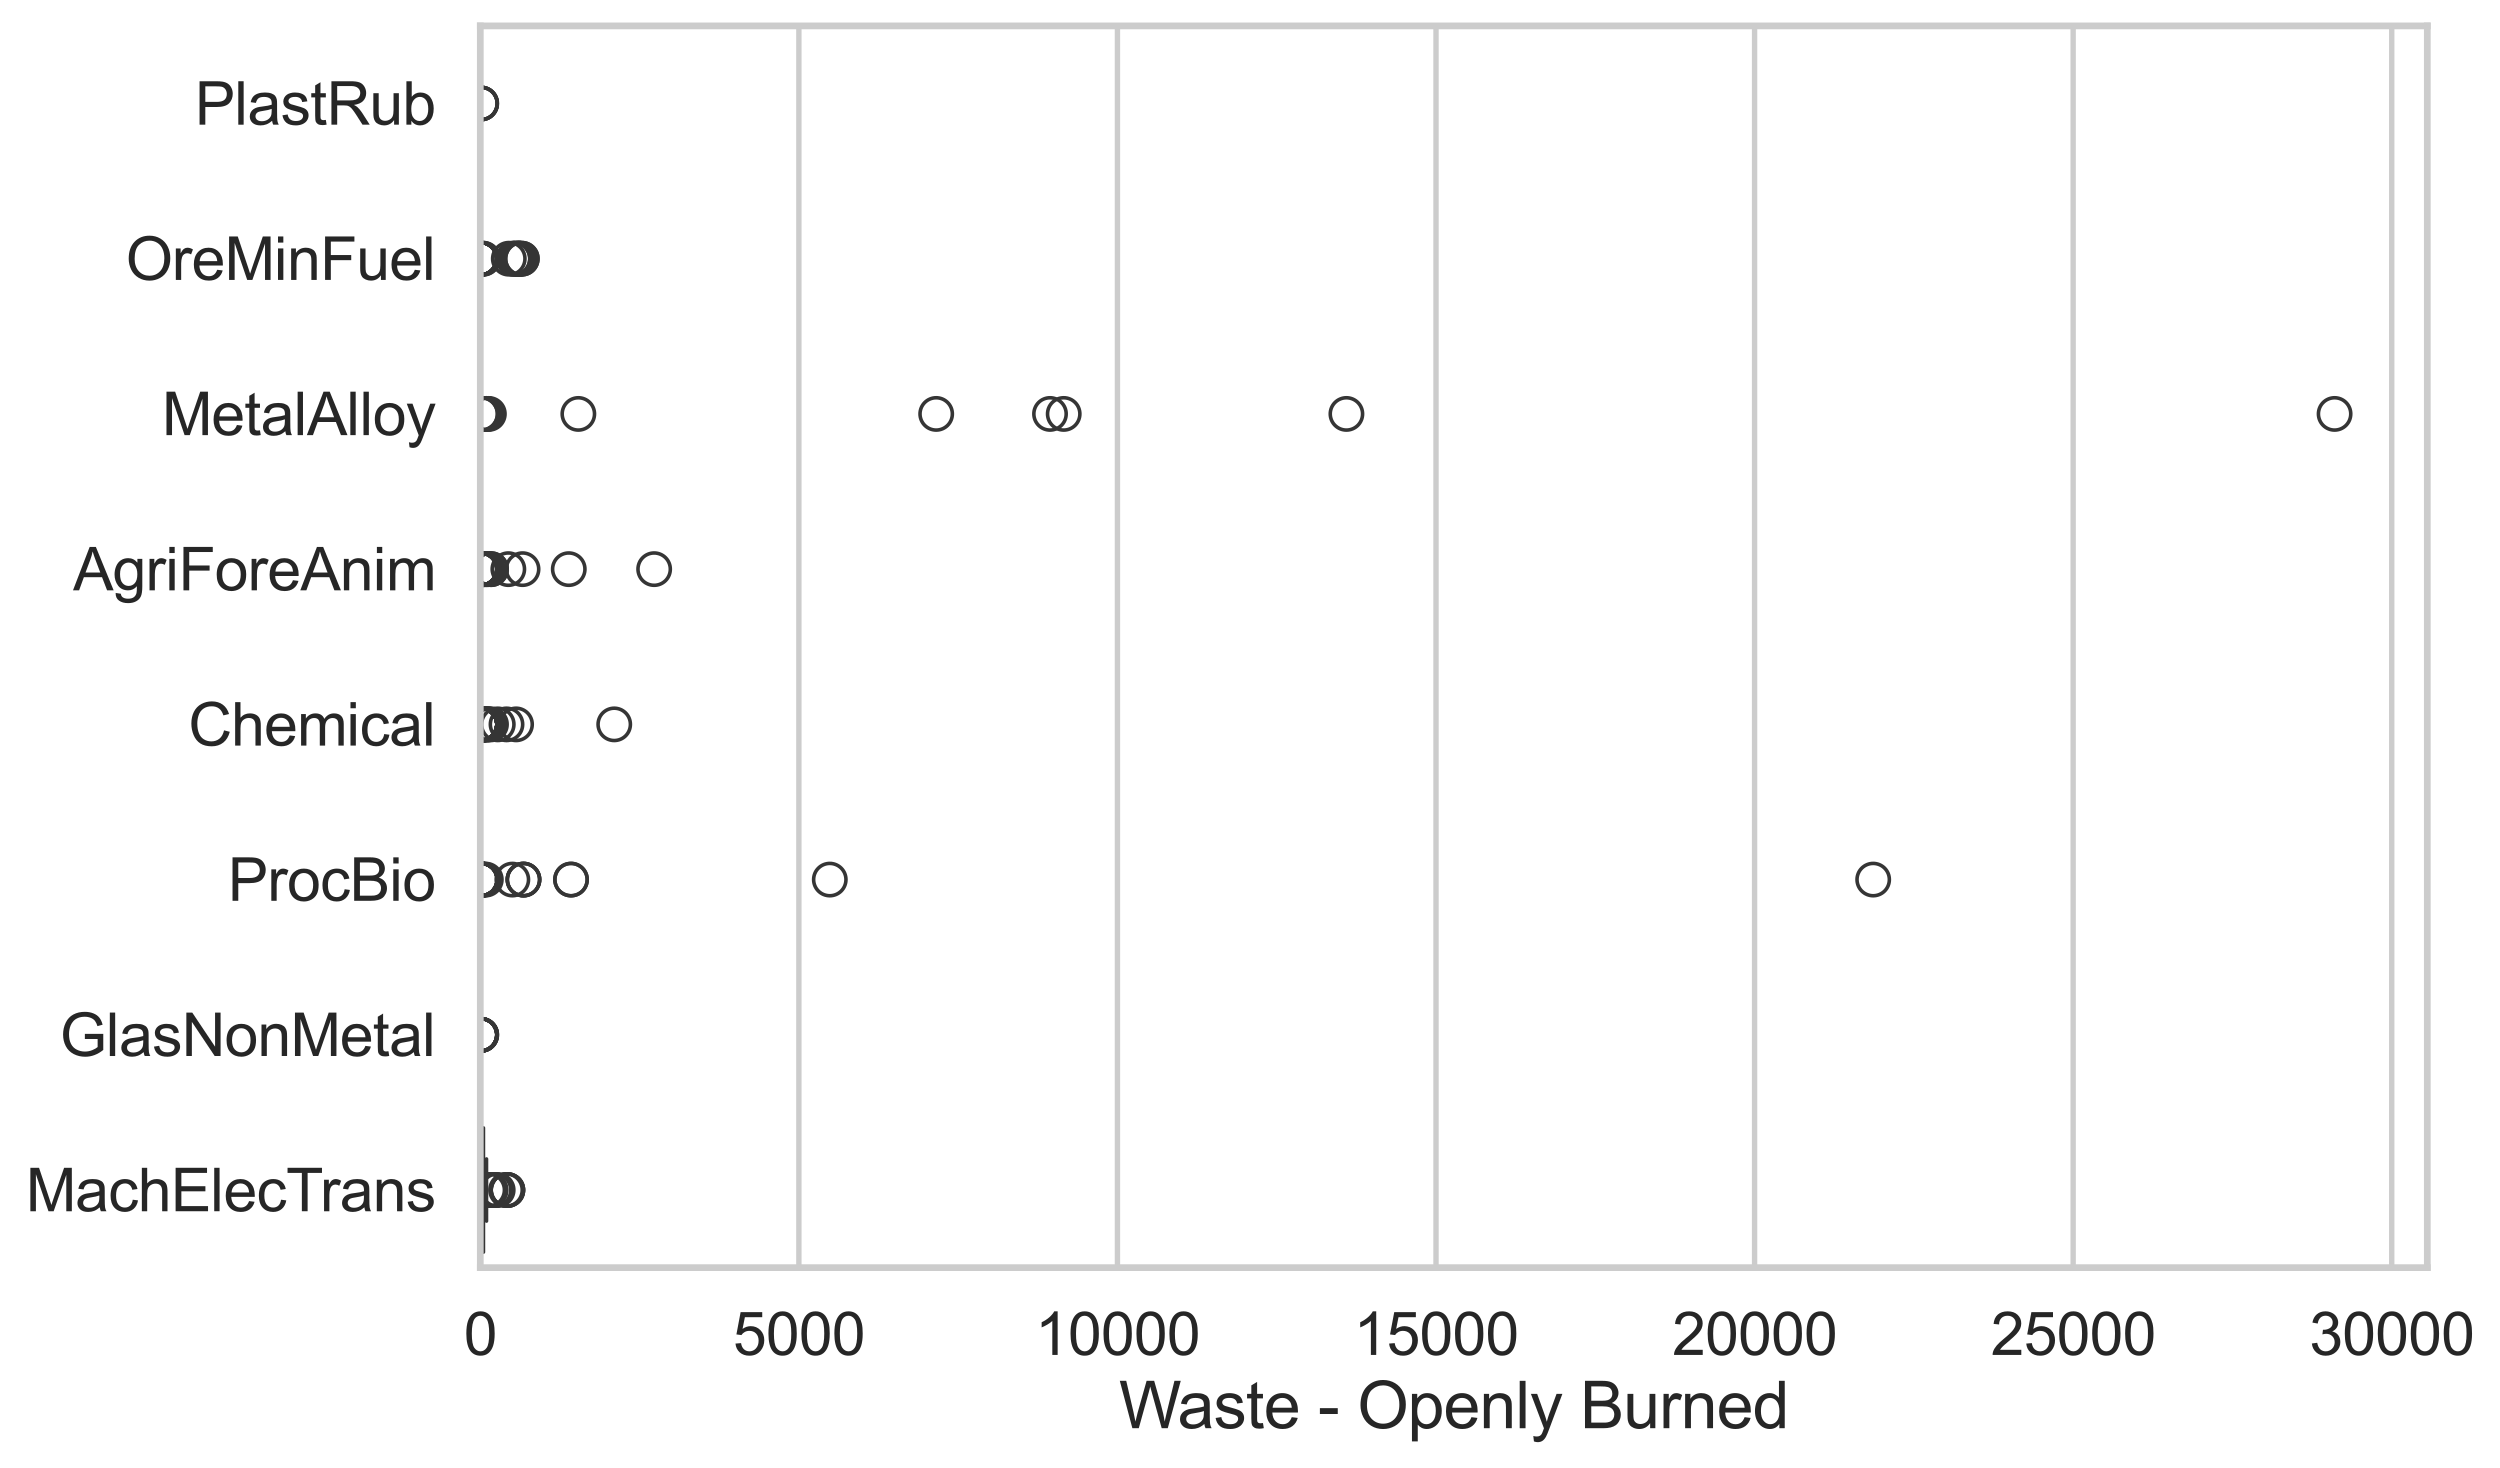 <?xml version="1.0" encoding="utf-8" standalone="no"?>
<!DOCTYPE svg PUBLIC "-//W3C//DTD SVG 1.1//EN"
  "http://www.w3.org/Graphics/SVG/1.1/DTD/svg11.dtd">
<svg xmlns:xlink="http://www.w3.org/1999/xlink" width="695.904pt" height="408.553pt" viewBox="0 0 695.904 408.553" xmlns="http://www.w3.org/2000/svg" version="1.1">
 <defs>
  <style type="text/css">*{stroke-linejoin: round; stroke-linecap: butt}</style>
 </defs>
 <g id="figure_1">
  <g id="patch_1">
   <path d="M 0 408.553 
L 695.904 408.553 
L 695.904 0 
L 0 0 
z
" style="fill: #ffffff"/>
  </g>
  <g id="axes_1">
   <g id="patch_2">
    <path d="M 133.697 352.86 
L 675.669 352.86 
L 675.669 7.2 
L 133.697 7.2 
z
" style="fill: #ffffff"/>
   </g>
   <g id="matplotlib.axis_1">
    <g id="xtick_1">
     <g id="line2d_1">
      <path d="M 133.697 352.86 
L 133.697 7.2 
" clip-path="url(#p05a143e5c8)" style="fill: none; stroke: #cccccc; stroke-width: 1.5; stroke-linecap: round"/>
     </g>
     <g id="text_1">
      <!-- 0 -->
      <g style="fill: #262626" transform="translate(129.109 377.17) scale(0.165 -0.165)">
       <defs>
        <path id="ArialMT-30" d="M 266 2259 
Q 266 3072 433 3567 
Q 600 4063 929 4331 
Q 1259 4600 1759 4600 
Q 2128 4600 2406 4451 
Q 2684 4303 2865 4023 
Q 3047 3744 3150 3342 
Q 3253 2941 3253 2259 
Q 3253 1453 3087 958 
Q 2922 463 2592 192 
Q 2263 -78 1759 -78 
Q 1097 -78 719 397 
Q 266 969 266 2259 
z
M 844 2259 
Q 844 1131 1108 757 
Q 1372 384 1759 384 
Q 2147 384 2411 759 
Q 2675 1134 2675 2259 
Q 2675 3391 2411 3762 
Q 2147 4134 1753 4134 
Q 1366 4134 1134 3806 
Q 844 3388 844 2259 
z
" transform="scale(0.016)"/>
       </defs>
       <use xlink:href="#ArialMT-30"/>
      </g>
     </g>
    </g>
    <g id="xtick_2">
     <g id="line2d_2">
      <path d="M 222.375 352.86 
L 222.375 7.2 
" clip-path="url(#p05a143e5c8)" style="fill: none; stroke: #cccccc; stroke-width: 1.5; stroke-linecap: round"/>
     </g>
     <g id="text_2">
      <!-- 5000 -->
      <g style="fill: #262626" transform="translate(204.024 377.17) scale(0.165 -0.165)">
       <defs>
        <path id="ArialMT-35" d="M 266 1200 
L 856 1250 
Q 922 819 1161 601 
Q 1400 384 1738 384 
Q 2144 384 2425 690 
Q 2706 997 2706 1503 
Q 2706 1984 2436 2262 
Q 2166 2541 1728 2541 
Q 1456 2541 1237 2417 
Q 1019 2294 894 2097 
L 366 2166 
L 809 4519 
L 3088 4519 
L 3088 3981 
L 1259 3981 
L 1013 2750 
Q 1425 3038 1878 3038 
Q 2478 3038 2890 2622 
Q 3303 2206 3303 1553 
Q 3303 931 2941 478 
Q 2500 -78 1738 -78 
Q 1113 -78 717 272 
Q 322 622 266 1200 
z
" transform="scale(0.016)"/>
       </defs>
       <use xlink:href="#ArialMT-35"/>
       <use xlink:href="#ArialMT-30" transform="translate(55.615 0)"/>
       <use xlink:href="#ArialMT-30" transform="translate(111.23 0)"/>
       <use xlink:href="#ArialMT-30" transform="translate(166.846 0)"/>
      </g>
     </g>
    </g>
    <g id="xtick_3">
     <g id="line2d_3">
      <path d="M 311.053 352.86 
L 311.053 7.2 
" clip-path="url(#p05a143e5c8)" style="fill: none; stroke: #cccccc; stroke-width: 1.5; stroke-linecap: round"/>
     </g>
     <g id="text_3">
      <!-- 10000 -->
      <g style="fill: #262626" transform="translate(288.114 377.17) scale(0.165 -0.165)">
       <defs>
        <path id="ArialMT-31" d="M 2384 0 
L 1822 0 
L 1822 3584 
Q 1619 3391 1289 3197 
Q 959 3003 697 2906 
L 697 3450 
Q 1169 3672 1522 3987 
Q 1875 4303 2022 4600 
L 2384 4600 
L 2384 0 
z
" transform="scale(0.016)"/>
       </defs>
       <use xlink:href="#ArialMT-31"/>
       <use xlink:href="#ArialMT-30" transform="translate(55.615 0)"/>
       <use xlink:href="#ArialMT-30" transform="translate(111.23 0)"/>
       <use xlink:href="#ArialMT-30" transform="translate(166.846 0)"/>
       <use xlink:href="#ArialMT-30" transform="translate(222.461 0)"/>
      </g>
     </g>
    </g>
    <g id="xtick_4">
     <g id="line2d_4">
      <path d="M 399.731 352.86 
L 399.731 7.2 
" clip-path="url(#p05a143e5c8)" style="fill: none; stroke: #cccccc; stroke-width: 1.5; stroke-linecap: round"/>
     </g>
     <g id="text_4">
      <!-- 15000 -->
      <g style="fill: #262626" transform="translate(376.792 377.17) scale(0.165 -0.165)">
       <use xlink:href="#ArialMT-31"/>
       <use xlink:href="#ArialMT-35" transform="translate(55.615 0)"/>
       <use xlink:href="#ArialMT-30" transform="translate(111.23 0)"/>
       <use xlink:href="#ArialMT-30" transform="translate(166.846 0)"/>
       <use xlink:href="#ArialMT-30" transform="translate(222.461 0)"/>
      </g>
     </g>
    </g>
    <g id="xtick_5">
     <g id="line2d_5">
      <path d="M 488.409 352.86 
L 488.409 7.2 
" clip-path="url(#p05a143e5c8)" style="fill: none; stroke: #cccccc; stroke-width: 1.5; stroke-linecap: round"/>
     </g>
     <g id="text_5">
      <!-- 20000 -->
      <g style="fill: #262626" transform="translate(465.47 377.17) scale(0.165 -0.165)">
       <defs>
        <path id="ArialMT-32" d="M 3222 541 
L 3222 0 
L 194 0 
Q 188 203 259 391 
Q 375 700 629 1000 
Q 884 1300 1366 1694 
Q 2113 2306 2375 2664 
Q 2638 3022 2638 3341 
Q 2638 3675 2398 3904 
Q 2159 4134 1775 4134 
Q 1369 4134 1125 3890 
Q 881 3647 878 3216 
L 300 3275 
Q 359 3922 746 4261 
Q 1134 4600 1788 4600 
Q 2447 4600 2831 4234 
Q 3216 3869 3216 3328 
Q 3216 3053 3103 2787 
Q 2991 2522 2730 2228 
Q 2469 1934 1863 1422 
Q 1356 997 1212 845 
Q 1069 694 975 541 
L 3222 541 
z
" transform="scale(0.016)"/>
       </defs>
       <use xlink:href="#ArialMT-32"/>
       <use xlink:href="#ArialMT-30" transform="translate(55.615 0)"/>
       <use xlink:href="#ArialMT-30" transform="translate(111.23 0)"/>
       <use xlink:href="#ArialMT-30" transform="translate(166.846 0)"/>
       <use xlink:href="#ArialMT-30" transform="translate(222.461 0)"/>
      </g>
     </g>
    </g>
    <g id="xtick_6">
     <g id="line2d_6">
      <path d="M 577.087 352.86 
L 577.087 7.2 
" clip-path="url(#p05a143e5c8)" style="fill: none; stroke: #cccccc; stroke-width: 1.5; stroke-linecap: round"/>
     </g>
     <g id="text_6">
      <!-- 25000 -->
      <g style="fill: #262626" transform="translate(554.148 377.17) scale(0.165 -0.165)">
       <use xlink:href="#ArialMT-32"/>
       <use xlink:href="#ArialMT-35" transform="translate(55.615 0)"/>
       <use xlink:href="#ArialMT-30" transform="translate(111.23 0)"/>
       <use xlink:href="#ArialMT-30" transform="translate(166.846 0)"/>
       <use xlink:href="#ArialMT-30" transform="translate(222.461 0)"/>
      </g>
     </g>
    </g>
    <g id="xtick_7">
     <g id="line2d_7">
      <path d="M 665.765 352.86 
L 665.765 7.2 
" clip-path="url(#p05a143e5c8)" style="fill: none; stroke: #cccccc; stroke-width: 1.5; stroke-linecap: round"/>
     </g>
     <g id="text_7">
      <!-- 30000 -->
      <g style="fill: #262626" transform="translate(642.826 377.17) scale(0.165 -0.165)">
       <defs>
        <path id="ArialMT-33" d="M 269 1209 
L 831 1284 
Q 928 806 1161 595 
Q 1394 384 1728 384 
Q 2125 384 2398 659 
Q 2672 934 2672 1341 
Q 2672 1728 2419 1979 
Q 2166 2231 1775 2231 
Q 1616 2231 1378 2169 
L 1441 2663 
Q 1497 2656 1531 2656 
Q 1891 2656 2178 2843 
Q 2466 3031 2466 3422 
Q 2466 3731 2256 3934 
Q 2047 4138 1716 4138 
Q 1388 4138 1169 3931 
Q 950 3725 888 3313 
L 325 3413 
Q 428 3978 793 4289 
Q 1159 4600 1703 4600 
Q 2078 4600 2393 4439 
Q 2709 4278 2876 4000 
Q 3044 3722 3044 3409 
Q 3044 3113 2884 2869 
Q 2725 2625 2413 2481 
Q 2819 2388 3044 2092 
Q 3269 1797 3269 1353 
Q 3269 753 2831 336 
Q 2394 -81 1725 -81 
Q 1122 -81 723 278 
Q 325 638 269 1209 
z
" transform="scale(0.016)"/>
       </defs>
       <use xlink:href="#ArialMT-33"/>
       <use xlink:href="#ArialMT-30" transform="translate(55.615 0)"/>
       <use xlink:href="#ArialMT-30" transform="translate(111.23 0)"/>
       <use xlink:href="#ArialMT-30" transform="translate(166.846 0)"/>
       <use xlink:href="#ArialMT-30" transform="translate(222.461 0)"/>
      </g>
     </g>
    </g>
    <g id="text_8">
     <!-- Waste - Openly Burned -->
     <g style="fill: #262626" transform="translate(311.484 397.564) scale(0.18 -0.18)">
      <defs>
       <path id="ArialMT-57" d="M 1294 0 
L 78 4581 
L 700 4581 
L 1397 1578 
Q 1509 1106 1591 641 
Q 1766 1375 1797 1488 
L 2669 4581 
L 3400 4581 
L 4056 2263 
Q 4303 1400 4413 641 
Q 4500 1075 4641 1638 
L 5359 4581 
L 5969 4581 
L 4713 0 
L 4128 0 
L 3163 3491 
Q 3041 3928 3019 4028 
Q 2947 3713 2884 3491 
L 1913 0 
L 1294 0 
z
" transform="scale(0.016)"/>
       <path id="ArialMT-61" d="M 2588 409 
Q 2275 144 1986 34 
Q 1697 -75 1366 -75 
Q 819 -75 525 192 
Q 231 459 231 875 
Q 231 1119 342 1320 
Q 453 1522 633 1644 
Q 813 1766 1038 1828 
Q 1203 1872 1538 1913 
Q 2219 1994 2541 2106 
Q 2544 2222 2544 2253 
Q 2544 2597 2384 2738 
Q 2169 2928 1744 2928 
Q 1347 2928 1158 2789 
Q 969 2650 878 2297 
L 328 2372 
Q 403 2725 575 2942 
Q 747 3159 1072 3276 
Q 1397 3394 1825 3394 
Q 2250 3394 2515 3294 
Q 2781 3194 2906 3042 
Q 3031 2891 3081 2659 
Q 3109 2516 3109 2141 
L 3109 1391 
Q 3109 606 3145 398 
Q 3181 191 3288 0 
L 2700 0 
Q 2613 175 2588 409 
z
M 2541 1666 
Q 2234 1541 1622 1453 
Q 1275 1403 1131 1340 
Q 988 1278 909 1158 
Q 831 1038 831 891 
Q 831 666 1001 516 
Q 1172 366 1500 366 
Q 1825 366 2078 508 
Q 2331 650 2450 897 
Q 2541 1088 2541 1459 
L 2541 1666 
z
" transform="scale(0.016)"/>
       <path id="ArialMT-73" d="M 197 991 
L 753 1078 
Q 800 744 1014 566 
Q 1228 388 1613 388 
Q 2000 388 2187 545 
Q 2375 703 2375 916 
Q 2375 1106 2209 1216 
Q 2094 1291 1634 1406 
Q 1016 1563 777 1677 
Q 538 1791 414 1992 
Q 291 2194 291 2438 
Q 291 2659 392 2848 
Q 494 3038 669 3163 
Q 800 3259 1026 3326 
Q 1253 3394 1513 3394 
Q 1903 3394 2198 3281 
Q 2494 3169 2634 2976 
Q 2775 2784 2828 2463 
L 2278 2388 
Q 2241 2644 2061 2787 
Q 1881 2931 1553 2931 
Q 1166 2931 1000 2803 
Q 834 2675 834 2503 
Q 834 2394 903 2306 
Q 972 2216 1119 2156 
Q 1203 2125 1616 2013 
Q 2213 1853 2448 1751 
Q 2684 1650 2818 1456 
Q 2953 1263 2953 975 
Q 2953 694 2789 445 
Q 2625 197 2315 61 
Q 2006 -75 1616 -75 
Q 969 -75 630 194 
Q 291 463 197 991 
z
" transform="scale(0.016)"/>
       <path id="ArialMT-74" d="M 1650 503 
L 1731 6 
Q 1494 -44 1306 -44 
Q 1000 -44 831 53 
Q 663 150 594 308 
Q 525 466 525 972 
L 525 2881 
L 113 2881 
L 113 3319 
L 525 3319 
L 525 4141 
L 1084 4478 
L 1084 3319 
L 1650 3319 
L 1650 2881 
L 1084 2881 
L 1084 941 
Q 1084 700 1114 631 
Q 1144 563 1211 522 
Q 1278 481 1403 481 
Q 1497 481 1650 503 
z
" transform="scale(0.016)"/>
       <path id="ArialMT-65" d="M 2694 1069 
L 3275 997 
Q 3138 488 2766 206 
Q 2394 -75 1816 -75 
Q 1088 -75 661 373 
Q 234 822 234 1631 
Q 234 2469 665 2931 
Q 1097 3394 1784 3394 
Q 2450 3394 2872 2941 
Q 3294 2488 3294 1666 
Q 3294 1616 3291 1516 
L 816 1516 
Q 847 969 1125 678 
Q 1403 388 1819 388 
Q 2128 388 2347 550 
Q 2566 713 2694 1069 
z
M 847 1978 
L 2700 1978 
Q 2663 2397 2488 2606 
Q 2219 2931 1791 2931 
Q 1403 2931 1139 2672 
Q 875 2413 847 1978 
z
" transform="scale(0.016)"/>
       <path id="ArialMT-20" transform="scale(0.016)"/>
       <path id="ArialMT-2d" d="M 203 1375 
L 203 1941 
L 1931 1941 
L 1931 1375 
L 203 1375 
z
" transform="scale(0.016)"/>
       <path id="ArialMT-4f" d="M 309 2231 
Q 309 3372 921 4017 
Q 1534 4663 2503 4663 
Q 3138 4663 3647 4359 
Q 4156 4056 4423 3514 
Q 4691 2972 4691 2284 
Q 4691 1588 4409 1038 
Q 4128 488 3612 205 
Q 3097 -78 2500 -78 
Q 1853 -78 1343 234 
Q 834 547 571 1087 
Q 309 1628 309 2231 
z
M 934 2222 
Q 934 1394 1379 917 
Q 1825 441 2497 441 
Q 3181 441 3623 922 
Q 4066 1403 4066 2288 
Q 4066 2847 3877 3264 
Q 3688 3681 3323 3911 
Q 2959 4141 2506 4141 
Q 1863 4141 1398 3698 
Q 934 3256 934 2222 
z
" transform="scale(0.016)"/>
       <path id="ArialMT-70" d="M 422 -1272 
L 422 3319 
L 934 3319 
L 934 2888 
Q 1116 3141 1344 3267 
Q 1572 3394 1897 3394 
Q 2322 3394 2647 3175 
Q 2972 2956 3137 2557 
Q 3303 2159 3303 1684 
Q 3303 1175 3120 767 
Q 2938 359 2589 142 
Q 2241 -75 1856 -75 
Q 1575 -75 1351 44 
Q 1128 163 984 344 
L 984 -1272 
L 422 -1272 
z
M 931 1641 
Q 931 1000 1190 694 
Q 1450 388 1819 388 
Q 2194 388 2461 705 
Q 2728 1022 2728 1688 
Q 2728 2322 2467 2637 
Q 2206 2953 1844 2953 
Q 1484 2953 1207 2617 
Q 931 2281 931 1641 
z
" transform="scale(0.016)"/>
       <path id="ArialMT-6e" d="M 422 0 
L 422 3319 
L 928 3319 
L 928 2847 
Q 1294 3394 1984 3394 
Q 2284 3394 2536 3286 
Q 2788 3178 2913 3003 
Q 3038 2828 3088 2588 
Q 3119 2431 3119 2041 
L 3119 0 
L 2556 0 
L 2556 2019 
Q 2556 2363 2490 2533 
Q 2425 2703 2258 2804 
Q 2091 2906 1866 2906 
Q 1506 2906 1245 2678 
Q 984 2450 984 1813 
L 984 0 
L 422 0 
z
" transform="scale(0.016)"/>
       <path id="ArialMT-6c" d="M 409 0 
L 409 4581 
L 972 4581 
L 972 0 
L 409 0 
z
" transform="scale(0.016)"/>
       <path id="ArialMT-79" d="M 397 -1278 
L 334 -750 
Q 519 -800 656 -800 
Q 844 -800 956 -737 
Q 1069 -675 1141 -563 
Q 1194 -478 1313 -144 
Q 1328 -97 1363 -6 
L 103 3319 
L 709 3319 
L 1400 1397 
Q 1534 1031 1641 628 
Q 1738 1016 1872 1384 
L 2581 3319 
L 3144 3319 
L 1881 -56 
Q 1678 -603 1566 -809 
Q 1416 -1088 1222 -1217 
Q 1028 -1347 759 -1347 
Q 597 -1347 397 -1278 
z
" transform="scale(0.016)"/>
       <path id="ArialMT-42" d="M 469 0 
L 469 4581 
L 2188 4581 
Q 2713 4581 3030 4442 
Q 3347 4303 3526 4014 
Q 3706 3725 3706 3409 
Q 3706 3116 3547 2856 
Q 3388 2597 3066 2438 
Q 3481 2316 3704 2022 
Q 3928 1728 3928 1328 
Q 3928 1006 3792 729 
Q 3656 453 3456 303 
Q 3256 153 2954 76 
Q 2653 0 2216 0 
L 469 0 
z
M 1075 2656 
L 2066 2656 
Q 2469 2656 2644 2709 
Q 2875 2778 2992 2937 
Q 3109 3097 3109 3338 
Q 3109 3566 3000 3739 
Q 2891 3913 2687 3977 
Q 2484 4041 1991 4041 
L 1075 4041 
L 1075 2656 
z
M 1075 541 
L 2216 541 
Q 2509 541 2628 563 
Q 2838 600 2978 687 
Q 3119 775 3209 942 
Q 3300 1109 3300 1328 
Q 3300 1584 3169 1773 
Q 3038 1963 2805 2039 
Q 2572 2116 2134 2116 
L 1075 2116 
L 1075 541 
z
" transform="scale(0.016)"/>
       <path id="ArialMT-75" d="M 2597 0 
L 2597 488 
Q 2209 -75 1544 -75 
Q 1250 -75 995 37 
Q 741 150 617 320 
Q 494 491 444 738 
Q 409 903 409 1263 
L 409 3319 
L 972 3319 
L 972 1478 
Q 972 1038 1006 884 
Q 1059 663 1231 536 
Q 1403 409 1656 409 
Q 1909 409 2131 539 
Q 2353 669 2445 892 
Q 2538 1116 2538 1541 
L 2538 3319 
L 3100 3319 
L 3100 0 
L 2597 0 
z
" transform="scale(0.016)"/>
       <path id="ArialMT-72" d="M 416 0 
L 416 3319 
L 922 3319 
L 922 2816 
Q 1116 3169 1280 3281 
Q 1444 3394 1641 3394 
Q 1925 3394 2219 3213 
L 2025 2691 
Q 1819 2813 1613 2813 
Q 1428 2813 1281 2702 
Q 1134 2591 1072 2394 
Q 978 2094 978 1738 
L 978 0 
L 416 0 
z
" transform="scale(0.016)"/>
       <path id="ArialMT-64" d="M 2575 0 
L 2575 419 
Q 2259 -75 1647 -75 
Q 1250 -75 917 144 
Q 584 363 401 755 
Q 219 1147 219 1656 
Q 219 2153 384 2558 
Q 550 2963 881 3178 
Q 1213 3394 1622 3394 
Q 1922 3394 2156 3267 
Q 2391 3141 2538 2938 
L 2538 4581 
L 3097 4581 
L 3097 0 
L 2575 0 
z
M 797 1656 
Q 797 1019 1065 703 
Q 1334 388 1700 388 
Q 2069 388 2326 689 
Q 2584 991 2584 1609 
Q 2584 2291 2321 2609 
Q 2059 2928 1675 2928 
Q 1300 2928 1048 2622 
Q 797 2316 797 1656 
z
" transform="scale(0.016)"/>
      </defs>
      <use xlink:href="#ArialMT-57"/>
      <use xlink:href="#ArialMT-61" transform="translate(90.635 0)"/>
      <use xlink:href="#ArialMT-73" transform="translate(146.25 0)"/>
      <use xlink:href="#ArialMT-74" transform="translate(196.25 0)"/>
      <use xlink:href="#ArialMT-65" transform="translate(224.033 0)"/>
      <use xlink:href="#ArialMT-20" transform="translate(279.648 0)"/>
      <use xlink:href="#ArialMT-2d" transform="translate(307.432 0)"/>
      <use xlink:href="#ArialMT-20" transform="translate(340.732 0)"/>
      <use xlink:href="#ArialMT-4f" transform="translate(368.516 0)"/>
      <use xlink:href="#ArialMT-70" transform="translate(446.299 0)"/>
      <use xlink:href="#ArialMT-65" transform="translate(501.914 0)"/>
      <use xlink:href="#ArialMT-6e" transform="translate(557.529 0)"/>
      <use xlink:href="#ArialMT-6c" transform="translate(613.145 0)"/>
      <use xlink:href="#ArialMT-79" transform="translate(635.361 0)"/>
      <use xlink:href="#ArialMT-20" transform="translate(685.361 0)"/>
      <use xlink:href="#ArialMT-42" transform="translate(713.145 0)"/>
      <use xlink:href="#ArialMT-75" transform="translate(779.844 0)"/>
      <use xlink:href="#ArialMT-72" transform="translate(835.459 0)"/>
      <use xlink:href="#ArialMT-6e" transform="translate(868.76 0)"/>
      <use xlink:href="#ArialMT-65" transform="translate(924.375 0)"/>
      <use xlink:href="#ArialMT-64" transform="translate(979.99 0)"/>
     </g>
    </g>
   </g>
   <g id="matplotlib.axis_2">
    <g id="ytick_1">
     <g id="text_9">
      <!-- PlastRub -->
      <g style="fill: #262626" transform="translate(54.248 34.709) scale(0.165 -0.165)">
       <defs>
        <path id="ArialMT-50" d="M 494 0 
L 494 4581 
L 2222 4581 
Q 2678 4581 2919 4538 
Q 3256 4481 3484 4323 
Q 3713 4166 3852 3881 
Q 3991 3597 3991 3256 
Q 3991 2672 3619 2267 
Q 3247 1863 2275 1863 
L 1100 1863 
L 1100 0 
L 494 0 
z
M 1100 2403 
L 2284 2403 
Q 2872 2403 3119 2622 
Q 3366 2841 3366 3238 
Q 3366 3525 3220 3729 
Q 3075 3934 2838 4000 
Q 2684 4041 2272 4041 
L 1100 4041 
L 1100 2403 
z
" transform="scale(0.016)"/>
        <path id="ArialMT-52" d="M 503 0 
L 503 4581 
L 2534 4581 
Q 3147 4581 3465 4457 
Q 3784 4334 3975 4021 
Q 4166 3709 4166 3331 
Q 4166 2844 3850 2509 
Q 3534 2175 2875 2084 
Q 3116 1969 3241 1856 
Q 3506 1613 3744 1247 
L 4541 0 
L 3778 0 
L 3172 953 
Q 2906 1366 2734 1584 
Q 2563 1803 2427 1890 
Q 2291 1978 2150 2013 
Q 2047 2034 1813 2034 
L 1109 2034 
L 1109 0 
L 503 0 
z
M 1109 2559 
L 2413 2559 
Q 2828 2559 3062 2645 
Q 3297 2731 3419 2920 
Q 3541 3109 3541 3331 
Q 3541 3656 3305 3865 
Q 3069 4075 2559 4075 
L 1109 4075 
L 1109 2559 
z
" transform="scale(0.016)"/>
        <path id="ArialMT-62" d="M 941 0 
L 419 0 
L 419 4581 
L 981 4581 
L 981 2947 
Q 1338 3394 1891 3394 
Q 2197 3394 2470 3270 
Q 2744 3147 2920 2923 
Q 3097 2700 3197 2384 
Q 3297 2069 3297 1709 
Q 3297 856 2875 390 
Q 2453 -75 1863 -75 
Q 1275 -75 941 416 
L 941 0 
z
M 934 1684 
Q 934 1088 1097 822 
Q 1363 388 1816 388 
Q 2184 388 2453 708 
Q 2722 1028 2722 1663 
Q 2722 2313 2464 2622 
Q 2206 2931 1841 2931 
Q 1472 2931 1203 2611 
Q 934 2291 934 1684 
z
" transform="scale(0.016)"/>
       </defs>
       <use xlink:href="#ArialMT-50"/>
       <use xlink:href="#ArialMT-6c" transform="translate(66.699 0)"/>
       <use xlink:href="#ArialMT-61" transform="translate(88.916 0)"/>
       <use xlink:href="#ArialMT-73" transform="translate(144.531 0)"/>
       <use xlink:href="#ArialMT-74" transform="translate(194.531 0)"/>
       <use xlink:href="#ArialMT-52" transform="translate(222.314 0)"/>
       <use xlink:href="#ArialMT-75" transform="translate(294.531 0)"/>
       <use xlink:href="#ArialMT-62" transform="translate(350.146 0)"/>
      </g>
     </g>
    </g>
    <g id="ytick_2">
     <g id="text_10">
      <!-- OreMinFuel -->
      <g style="fill: #262626" transform="translate(35.013 77.916) scale(0.165 -0.165)">
       <defs>
        <path id="ArialMT-4d" d="M 475 0 
L 475 4581 
L 1388 4581 
L 2472 1338 
Q 2622 884 2691 659 
Q 2769 909 2934 1394 
L 4031 4581 
L 4847 4581 
L 4847 0 
L 4263 0 
L 4263 3834 
L 2931 0 
L 2384 0 
L 1059 3900 
L 1059 0 
L 475 0 
z
" transform="scale(0.016)"/>
        <path id="ArialMT-69" d="M 425 3934 
L 425 4581 
L 988 4581 
L 988 3934 
L 425 3934 
z
M 425 0 
L 425 3319 
L 988 3319 
L 988 0 
L 425 0 
z
" transform="scale(0.016)"/>
        <path id="ArialMT-46" d="M 525 0 
L 525 4581 
L 3616 4581 
L 3616 4041 
L 1131 4041 
L 1131 2622 
L 3281 2622 
L 3281 2081 
L 1131 2081 
L 1131 0 
L 525 0 
z
" transform="scale(0.016)"/>
       </defs>
       <use xlink:href="#ArialMT-4f"/>
       <use xlink:href="#ArialMT-72" transform="translate(77.783 0)"/>
       <use xlink:href="#ArialMT-65" transform="translate(111.084 0)"/>
       <use xlink:href="#ArialMT-4d" transform="translate(166.699 0)"/>
       <use xlink:href="#ArialMT-69" transform="translate(250 0)"/>
       <use xlink:href="#ArialMT-6e" transform="translate(272.217 0)"/>
       <use xlink:href="#ArialMT-46" transform="translate(327.832 0)"/>
       <use xlink:href="#ArialMT-75" transform="translate(388.916 0)"/>
       <use xlink:href="#ArialMT-65" transform="translate(444.531 0)"/>
       <use xlink:href="#ArialMT-6c" transform="translate(500.146 0)"/>
      </g>
     </g>
    </g>
    <g id="ytick_3">
     <g id="text_11">
      <!-- MetalAlloy -->
      <g style="fill: #262626" transform="translate(45.088 121.124) scale(0.165 -0.165)">
       <defs>
        <path id="ArialMT-41" d="M -9 0 
L 1750 4581 
L 2403 4581 
L 4278 0 
L 3588 0 
L 3053 1388 
L 1138 1388 
L 634 0 
L -9 0 
z
M 1313 1881 
L 2866 1881 
L 2388 3150 
Q 2169 3728 2063 4100 
Q 1975 3659 1816 3225 
L 1313 1881 
z
" transform="scale(0.016)"/>
        <path id="ArialMT-6f" d="M 213 1659 
Q 213 2581 725 3025 
Q 1153 3394 1769 3394 
Q 2453 3394 2887 2945 
Q 3322 2497 3322 1706 
Q 3322 1066 3130 698 
Q 2938 331 2570 128 
Q 2203 -75 1769 -75 
Q 1072 -75 642 372 
Q 213 819 213 1659 
z
M 791 1659 
Q 791 1022 1069 705 
Q 1347 388 1769 388 
Q 2188 388 2466 706 
Q 2744 1025 2744 1678 
Q 2744 2294 2464 2611 
Q 2184 2928 1769 2928 
Q 1347 2928 1069 2612 
Q 791 2297 791 1659 
z
" transform="scale(0.016)"/>
       </defs>
       <use xlink:href="#ArialMT-4d"/>
       <use xlink:href="#ArialMT-65" transform="translate(83.301 0)"/>
       <use xlink:href="#ArialMT-74" transform="translate(138.916 0)"/>
       <use xlink:href="#ArialMT-61" transform="translate(166.699 0)"/>
       <use xlink:href="#ArialMT-6c" transform="translate(222.314 0)"/>
       <use xlink:href="#ArialMT-41" transform="translate(244.531 0)"/>
       <use xlink:href="#ArialMT-6c" transform="translate(311.23 0)"/>
       <use xlink:href="#ArialMT-6c" transform="translate(333.447 0)"/>
       <use xlink:href="#ArialMT-6f" transform="translate(355.664 0)"/>
       <use xlink:href="#ArialMT-79" transform="translate(411.279 0)"/>
      </g>
     </g>
    </g>
    <g id="ytick_4">
     <g id="text_12">
      <!-- AgriForeAnim -->
      <g style="fill: #262626" transform="translate(20.341 164.331) scale(0.165 -0.165)">
       <defs>
        <path id="ArialMT-67" d="M 319 -275 
L 866 -356 
Q 900 -609 1056 -725 
Q 1266 -881 1628 -881 
Q 2019 -881 2231 -725 
Q 2444 -569 2519 -288 
Q 2563 -116 2559 434 
Q 2191 0 1641 0 
Q 956 0 581 494 
Q 206 988 206 1678 
Q 206 2153 378 2554 
Q 550 2956 876 3175 
Q 1203 3394 1644 3394 
Q 2231 3394 2613 2919 
L 2613 3319 
L 3131 3319 
L 3131 450 
Q 3131 -325 2973 -648 
Q 2816 -972 2473 -1159 
Q 2131 -1347 1631 -1347 
Q 1038 -1347 672 -1080 
Q 306 -813 319 -275 
z
M 784 1719 
Q 784 1066 1043 766 
Q 1303 466 1694 466 
Q 2081 466 2343 764 
Q 2606 1063 2606 1700 
Q 2606 2309 2336 2618 
Q 2066 2928 1684 2928 
Q 1309 2928 1046 2623 
Q 784 2319 784 1719 
z
" transform="scale(0.016)"/>
        <path id="ArialMT-6d" d="M 422 0 
L 422 3319 
L 925 3319 
L 925 2853 
Q 1081 3097 1340 3245 
Q 1600 3394 1931 3394 
Q 2300 3394 2536 3241 
Q 2772 3088 2869 2813 
Q 3263 3394 3894 3394 
Q 4388 3394 4653 3120 
Q 4919 2847 4919 2278 
L 4919 0 
L 4359 0 
L 4359 2091 
Q 4359 2428 4304 2576 
Q 4250 2725 4106 2815 
Q 3963 2906 3769 2906 
Q 3419 2906 3187 2673 
Q 2956 2441 2956 1928 
L 2956 0 
L 2394 0 
L 2394 2156 
Q 2394 2531 2256 2718 
Q 2119 2906 1806 2906 
Q 1569 2906 1367 2781 
Q 1166 2656 1075 2415 
Q 984 2175 984 1722 
L 984 0 
L 422 0 
z
" transform="scale(0.016)"/>
       </defs>
       <use xlink:href="#ArialMT-41"/>
       <use xlink:href="#ArialMT-67" transform="translate(66.699 0)"/>
       <use xlink:href="#ArialMT-72" transform="translate(122.314 0)"/>
       <use xlink:href="#ArialMT-69" transform="translate(155.615 0)"/>
       <use xlink:href="#ArialMT-46" transform="translate(177.832 0)"/>
       <use xlink:href="#ArialMT-6f" transform="translate(238.916 0)"/>
       <use xlink:href="#ArialMT-72" transform="translate(294.531 0)"/>
       <use xlink:href="#ArialMT-65" transform="translate(327.832 0)"/>
       <use xlink:href="#ArialMT-41" transform="translate(383.447 0)"/>
       <use xlink:href="#ArialMT-6e" transform="translate(450.146 0)"/>
       <use xlink:href="#ArialMT-69" transform="translate(505.762 0)"/>
       <use xlink:href="#ArialMT-6d" transform="translate(527.979 0)"/>
      </g>
     </g>
    </g>
    <g id="ytick_5">
     <g id="text_13">
      <!-- Chemical -->
      <g style="fill: #262626" transform="translate(52.428 207.539) scale(0.165 -0.165)">
       <defs>
        <path id="ArialMT-43" d="M 3763 1606 
L 4369 1453 
Q 4178 706 3683 314 
Q 3188 -78 2472 -78 
Q 1731 -78 1267 223 
Q 803 525 561 1097 
Q 319 1669 319 2325 
Q 319 3041 592 3573 
Q 866 4106 1370 4382 
Q 1875 4659 2481 4659 
Q 3169 4659 3637 4309 
Q 4106 3959 4291 3325 
L 3694 3184 
Q 3534 3684 3231 3912 
Q 2928 4141 2469 4141 
Q 1941 4141 1586 3887 
Q 1231 3634 1087 3207 
Q 944 2781 944 2328 
Q 944 1744 1114 1308 
Q 1284 872 1643 656 
Q 2003 441 2422 441 
Q 2931 441 3284 734 
Q 3638 1028 3763 1606 
z
" transform="scale(0.016)"/>
        <path id="ArialMT-68" d="M 422 0 
L 422 4581 
L 984 4581 
L 984 2938 
Q 1378 3394 1978 3394 
Q 2347 3394 2619 3248 
Q 2891 3103 3008 2847 
Q 3125 2591 3125 2103 
L 3125 0 
L 2563 0 
L 2563 2103 
Q 2563 2525 2380 2717 
Q 2197 2909 1863 2909 
Q 1613 2909 1392 2779 
Q 1172 2650 1078 2428 
Q 984 2206 984 1816 
L 984 0 
L 422 0 
z
" transform="scale(0.016)"/>
        <path id="ArialMT-63" d="M 2588 1216 
L 3141 1144 
Q 3050 572 2676 248 
Q 2303 -75 1759 -75 
Q 1078 -75 664 370 
Q 250 816 250 1647 
Q 250 2184 428 2587 
Q 606 2991 970 3192 
Q 1334 3394 1763 3394 
Q 2303 3394 2647 3120 
Q 2991 2847 3088 2344 
L 2541 2259 
Q 2463 2594 2264 2762 
Q 2066 2931 1784 2931 
Q 1359 2931 1093 2626 
Q 828 2322 828 1663 
Q 828 994 1084 691 
Q 1341 388 1753 388 
Q 2084 388 2306 591 
Q 2528 794 2588 1216 
z
" transform="scale(0.016)"/>
       </defs>
       <use xlink:href="#ArialMT-43"/>
       <use xlink:href="#ArialMT-68" transform="translate(72.217 0)"/>
       <use xlink:href="#ArialMT-65" transform="translate(127.832 0)"/>
       <use xlink:href="#ArialMT-6d" transform="translate(183.447 0)"/>
       <use xlink:href="#ArialMT-69" transform="translate(266.748 0)"/>
       <use xlink:href="#ArialMT-63" transform="translate(288.965 0)"/>
       <use xlink:href="#ArialMT-61" transform="translate(338.965 0)"/>
       <use xlink:href="#ArialMT-6c" transform="translate(394.58 0)"/>
      </g>
     </g>
    </g>
    <g id="ytick_6">
     <g id="text_14">
      <!-- ProcBio -->
      <g style="fill: #262626" transform="translate(63.424 250.746) scale(0.165 -0.165)">
       <use xlink:href="#ArialMT-50"/>
       <use xlink:href="#ArialMT-72" transform="translate(66.699 0)"/>
       <use xlink:href="#ArialMT-6f" transform="translate(100 0)"/>
       <use xlink:href="#ArialMT-63" transform="translate(155.615 0)"/>
       <use xlink:href="#ArialMT-42" transform="translate(205.615 0)"/>
       <use xlink:href="#ArialMT-69" transform="translate(272.314 0)"/>
       <use xlink:href="#ArialMT-6f" transform="translate(294.531 0)"/>
      </g>
     </g>
    </g>
    <g id="ytick_7">
     <g id="text_15">
      <!-- GlasNonMetal -->
      <g style="fill: #262626" transform="translate(16.659 293.954) scale(0.165 -0.165)">
       <defs>
        <path id="ArialMT-47" d="M 2638 1797 
L 2638 2334 
L 4578 2338 
L 4578 638 
Q 4131 281 3656 101 
Q 3181 -78 2681 -78 
Q 2006 -78 1454 211 
Q 903 500 622 1047 
Q 341 1594 341 2269 
Q 341 2938 620 3517 
Q 900 4097 1425 4378 
Q 1950 4659 2634 4659 
Q 3131 4659 3532 4498 
Q 3934 4338 4162 4050 
Q 4391 3763 4509 3300 
L 3963 3150 
Q 3859 3500 3706 3700 
Q 3553 3900 3268 4020 
Q 2984 4141 2638 4141 
Q 2222 4141 1919 4014 
Q 1616 3888 1430 3681 
Q 1244 3475 1141 3228 
Q 966 2803 966 2306 
Q 966 1694 1177 1281 
Q 1388 869 1791 669 
Q 2194 469 2647 469 
Q 3041 469 3416 620 
Q 3791 772 3984 944 
L 3984 1797 
L 2638 1797 
z
" transform="scale(0.016)"/>
        <path id="ArialMT-4e" d="M 488 0 
L 488 4581 
L 1109 4581 
L 3516 984 
L 3516 4581 
L 4097 4581 
L 4097 0 
L 3475 0 
L 1069 3600 
L 1069 0 
L 488 0 
z
" transform="scale(0.016)"/>
       </defs>
       <use xlink:href="#ArialMT-47"/>
       <use xlink:href="#ArialMT-6c" transform="translate(77.783 0)"/>
       <use xlink:href="#ArialMT-61" transform="translate(100 0)"/>
       <use xlink:href="#ArialMT-73" transform="translate(155.615 0)"/>
       <use xlink:href="#ArialMT-4e" transform="translate(205.615 0)"/>
       <use xlink:href="#ArialMT-6f" transform="translate(277.832 0)"/>
       <use xlink:href="#ArialMT-6e" transform="translate(333.447 0)"/>
       <use xlink:href="#ArialMT-4d" transform="translate(389.062 0)"/>
       <use xlink:href="#ArialMT-65" transform="translate(472.363 0)"/>
       <use xlink:href="#ArialMT-74" transform="translate(527.979 0)"/>
       <use xlink:href="#ArialMT-61" transform="translate(555.762 0)"/>
       <use xlink:href="#ArialMT-6c" transform="translate(611.377 0)"/>
      </g>
     </g>
    </g>
    <g id="ytick_8">
     <g id="text_16">
      <!-- MachElecTrans -->
      <g style="fill: #262626" transform="translate(7.2 337.161) scale(0.165 -0.165)">
       <defs>
        <path id="ArialMT-45" d="M 506 0 
L 506 4581 
L 3819 4581 
L 3819 4041 
L 1113 4041 
L 1113 2638 
L 3647 2638 
L 3647 2100 
L 1113 2100 
L 1113 541 
L 3925 541 
L 3925 0 
L 506 0 
z
" transform="scale(0.016)"/>
        <path id="ArialMT-54" d="M 1659 0 
L 1659 4041 
L 150 4041 
L 150 4581 
L 3781 4581 
L 3781 4041 
L 2266 4041 
L 2266 0 
L 1659 0 
z
" transform="scale(0.016)"/>
       </defs>
       <use xlink:href="#ArialMT-4d"/>
       <use xlink:href="#ArialMT-61" transform="translate(83.301 0)"/>
       <use xlink:href="#ArialMT-63" transform="translate(138.916 0)"/>
       <use xlink:href="#ArialMT-68" transform="translate(188.916 0)"/>
       <use xlink:href="#ArialMT-45" transform="translate(244.531 0)"/>
       <use xlink:href="#ArialMT-6c" transform="translate(311.23 0)"/>
       <use xlink:href="#ArialMT-65" transform="translate(333.447 0)"/>
       <use xlink:href="#ArialMT-63" transform="translate(389.062 0)"/>
       <use xlink:href="#ArialMT-54" transform="translate(439.062 0)"/>
       <use xlink:href="#ArialMT-72" transform="translate(496.396 0)"/>
       <use xlink:href="#ArialMT-61" transform="translate(529.697 0)"/>
       <use xlink:href="#ArialMT-6e" transform="translate(585.312 0)"/>
       <use xlink:href="#ArialMT-73" transform="translate(640.928 0)"/>
      </g>
     </g>
    </g>
   </g>
   <g id="patch_3">
    <path d="M 133.718 11.521 
L 133.718 46.087 
L 133.783 46.087 
L 133.783 11.521 
L 133.718 11.521 
z
" clip-path="url(#p05a143e5c8)" style="fill: #ca74db; stroke: #353535; stroke-linejoin: miter"/>
   </g>
   <g id="line2d_8">
    <path d="M 133.718 28.804 
L 133.698 28.804 
" clip-path="url(#p05a143e5c8)" style="fill: none; stroke: #353535"/>
   </g>
   <g id="line2d_9">
    <path d="M 133.783 28.804 
L 133.874 28.804 
" clip-path="url(#p05a143e5c8)" style="fill: none; stroke: #353535"/>
   </g>
   <g id="line2d_10">
    <path d="M 133.698 20.162 
L 133.698 37.445 
" clip-path="url(#p05a143e5c8)" style="fill: none; stroke: #353535; stroke-linecap: round"/>
   </g>
   <g id="line2d_11">
    <path d="M 133.874 20.162 
L 133.874 37.445 
" clip-path="url(#p05a143e5c8)" style="fill: none; stroke: #353535; stroke-linecap: round"/>
   </g>
   <g id="line2d_12">
    <defs>
     <path id="m0c2db2d011" d="M 0 4.5 
C 1.193 4.5 2.338 4.026 3.182 3.182 
C 4.026 2.338 4.5 1.193 4.5 0 
C 4.5 -1.193 4.026 -2.338 3.182 -3.182 
C 2.338 -4.026 1.193 -4.5 0 -4.5 
C -1.193 -4.5 -2.338 -4.026 -3.182 -3.182 
C -4.026 -2.338 -4.5 -1.193 -4.5 0 
C -4.5 1.193 -4.026 2.338 -3.182 3.182 
C -2.338 4.026 -1.193 4.5 0 4.5 
z
" style="stroke: #353535"/>
    </defs>
    <g clip-path="url(#p05a143e5c8)">
     <use xlink:href="#m0c2db2d011" x="133.907" y="28.804" style="fill-opacity: 0; stroke: #353535"/>
     <use xlink:href="#m0c2db2d011" x="133.921" y="28.804" style="fill-opacity: 0; stroke: #353535"/>
     <use xlink:href="#m0c2db2d011" x="133.886" y="28.804" style="fill-opacity: 0; stroke: #353535"/>
     <use xlink:href="#m0c2db2d011" x="133.963" y="28.804" style="fill-opacity: 0; stroke: #353535"/>
    </g>
   </g>
   <g id="patch_4">
    <path d="M 133.697 54.728 
L 133.697 89.294 
L 133.706 89.294 
L 133.706 54.728 
L 133.697 54.728 
z
" clip-path="url(#p05a143e5c8)" style="fill: #5ca236; stroke: #353535; stroke-linejoin: miter"/>
   </g>
   <g id="line2d_13">
    <path d="M 133.697 72.011 
L 133.697 72.011 
" clip-path="url(#p05a143e5c8)" style="fill: none; stroke: #353535"/>
   </g>
   <g id="line2d_14">
    <path d="M 133.706 72.011 
L 133.719 72.011 
" clip-path="url(#p05a143e5c8)" style="fill: none; stroke: #353535"/>
   </g>
   <g id="line2d_15">
    <path d="M 133.697 63.37 
L 133.697 80.653 
" clip-path="url(#p05a143e5c8)" style="fill: none; stroke: #353535; stroke-linecap: round"/>
   </g>
   <g id="line2d_16">
    <path d="M 133.719 63.37 
L 133.719 80.653 
" clip-path="url(#p05a143e5c8)" style="fill: none; stroke: #353535; stroke-linecap: round"/>
   </g>
   <g id="line2d_17">
    <g clip-path="url(#p05a143e5c8)">
     <use xlink:href="#m0c2db2d011" x="144.599" y="72.011" style="fill-opacity: 0; stroke: #353535"/>
     <use xlink:href="#m0c2db2d011" x="142.981" y="72.011" style="fill-opacity: 0; stroke: #353535"/>
     <use xlink:href="#m0c2db2d011" x="145.251" y="72.011" style="fill-opacity: 0; stroke: #353535"/>
     <use xlink:href="#m0c2db2d011" x="134.071" y="72.011" style="fill-opacity: 0; stroke: #353535"/>
     <use xlink:href="#m0c2db2d011" x="142.949" y="72.011" style="fill-opacity: 0; stroke: #353535"/>
     <use xlink:href="#m0c2db2d011" x="133.739" y="72.011" style="fill-opacity: 0; stroke: #353535"/>
     <use xlink:href="#m0c2db2d011" x="133.753" y="72.011" style="fill-opacity: 0; stroke: #353535"/>
     <use xlink:href="#m0c2db2d011" x="144.336" y="72.011" style="fill-opacity: 0; stroke: #353535"/>
     <use xlink:href="#m0c2db2d011" x="143.223" y="72.011" style="fill-opacity: 0; stroke: #353535"/>
     <use xlink:href="#m0c2db2d011" x="144.336" y="72.011" style="fill-opacity: 0; stroke: #353535"/>
     <use xlink:href="#m0c2db2d011" x="133.725" y="72.011" style="fill-opacity: 0; stroke: #353535"/>
     <use xlink:href="#m0c2db2d011" x="133.782" y="72.011" style="fill-opacity: 0; stroke: #353535"/>
     <use xlink:href="#m0c2db2d011" x="144.314" y="72.011" style="fill-opacity: 0; stroke: #353535"/>
     <use xlink:href="#m0c2db2d011" x="134.393" y="72.011" style="fill-opacity: 0; stroke: #353535"/>
     <use xlink:href="#m0c2db2d011" x="134.537" y="72.011" style="fill-opacity: 0; stroke: #353535"/>
     <use xlink:href="#m0c2db2d011" x="133.724" y="72.011" style="fill-opacity: 0; stroke: #353535"/>
     <use xlink:href="#m0c2db2d011" x="133.72" y="72.011" style="fill-opacity: 0; stroke: #353535"/>
     <use xlink:href="#m0c2db2d011" x="133.75" y="72.011" style="fill-opacity: 0; stroke: #353535"/>
     <use xlink:href="#m0c2db2d011" x="133.724" y="72.011" style="fill-opacity: 0; stroke: #353535"/>
     <use xlink:href="#m0c2db2d011" x="141.627" y="72.011" style="fill-opacity: 0; stroke: #353535"/>
     <use xlink:href="#m0c2db2d011" x="133.811" y="72.011" style="fill-opacity: 0; stroke: #353535"/>
     <use xlink:href="#m0c2db2d011" x="144.268" y="72.011" style="fill-opacity: 0; stroke: #353535"/>
     <use xlink:href="#m0c2db2d011" x="143.643" y="72.011" style="fill-opacity: 0; stroke: #353535"/>
     <use xlink:href="#m0c2db2d011" x="145.251" y="72.011" style="fill-opacity: 0; stroke: #353535"/>
     <use xlink:href="#m0c2db2d011" x="133.742" y="72.011" style="fill-opacity: 0; stroke: #353535"/>
    </g>
   </g>
   <g id="patch_5">
    <path d="M 133.705 97.936 
L 133.705 132.502 
L 133.797 132.502 
L 133.797 97.936 
L 133.705 97.936 
z
" clip-path="url(#p05a143e5c8)" style="fill: #68afd7; stroke: #353535; stroke-linejoin: miter"/>
   </g>
   <g id="line2d_18">
    <path d="M 133.705 115.219 
L 133.697 115.219 
" clip-path="url(#p05a143e5c8)" style="fill: none; stroke: #353535"/>
   </g>
   <g id="line2d_19">
    <path d="M 133.797 115.219 
L 133.883 115.219 
" clip-path="url(#p05a143e5c8)" style="fill: none; stroke: #353535"/>
   </g>
   <g id="line2d_20">
    <path d="M 133.697 106.577 
L 133.697 123.86 
" clip-path="url(#p05a143e5c8)" style="fill: none; stroke: #353535; stroke-linecap: round"/>
   </g>
   <g id="line2d_21">
    <path d="M 133.883 106.577 
L 133.883 123.86 
" clip-path="url(#p05a143e5c8)" style="fill: none; stroke: #353535; stroke-linecap: round"/>
   </g>
   <g id="line2d_22">
    <g clip-path="url(#p05a143e5c8)">
     <use xlink:href="#m0c2db2d011" x="374.791" y="115.219" style="fill-opacity: 0; stroke: #353535"/>
     <use xlink:href="#m0c2db2d011" x="260.599" y="115.219" style="fill-opacity: 0; stroke: #353535"/>
     <use xlink:href="#m0c2db2d011" x="133.962" y="115.219" style="fill-opacity: 0; stroke: #353535"/>
     <use xlink:href="#m0c2db2d011" x="135.491" y="115.219" style="fill-opacity: 0; stroke: #353535"/>
     <use xlink:href="#m0c2db2d011" x="296.095" y="115.219" style="fill-opacity: 0; stroke: #353535"/>
     <use xlink:href="#m0c2db2d011" x="136.081" y="115.219" style="fill-opacity: 0; stroke: #353535"/>
     <use xlink:href="#m0c2db2d011" x="133.969" y="115.219" style="fill-opacity: 0; stroke: #353535"/>
     <use xlink:href="#m0c2db2d011" x="649.861" y="115.219" style="fill-opacity: 0; stroke: #353535"/>
     <use xlink:href="#m0c2db2d011" x="135.372" y="115.219" style="fill-opacity: 0; stroke: #353535"/>
     <use xlink:href="#m0c2db2d011" x="134.626" y="115.219" style="fill-opacity: 0; stroke: #353535"/>
     <use xlink:href="#m0c2db2d011" x="292.286" y="115.219" style="fill-opacity: 0; stroke: #353535"/>
     <use xlink:href="#m0c2db2d011" x="134.4" y="115.219" style="fill-opacity: 0; stroke: #353535"/>
     <use xlink:href="#m0c2db2d011" x="160.99" y="115.219" style="fill-opacity: 0; stroke: #353535"/>
    </g>
   </g>
   <g id="patch_6">
    <path d="M 133.699 141.143 
L 133.699 175.709 
L 133.717 175.709 
L 133.717 141.143 
L 133.699 141.143 
z
" clip-path="url(#p05a143e5c8)" style="fill: #daac58; stroke: #353535; stroke-linejoin: miter"/>
   </g>
   <g id="line2d_23">
    <path d="M 133.699 158.426 
L 133.697 158.426 
" clip-path="url(#p05a143e5c8)" style="fill: none; stroke: #353535"/>
   </g>
   <g id="line2d_24">
    <path d="M 133.717 158.426 
L 133.744 158.426 
" clip-path="url(#p05a143e5c8)" style="fill: none; stroke: #353535"/>
   </g>
   <g id="line2d_25">
    <path d="M 133.697 149.785 
L 133.697 167.068 
" clip-path="url(#p05a143e5c8)" style="fill: none; stroke: #353535; stroke-linecap: round"/>
   </g>
   <g id="line2d_26">
    <path d="M 133.744 149.785 
L 133.744 167.068 
" clip-path="url(#p05a143e5c8)" style="fill: none; stroke: #353535; stroke-linecap: round"/>
   </g>
   <g id="line2d_27">
    <g clip-path="url(#p05a143e5c8)">
     <use xlink:href="#m0c2db2d011" x="134.282" y="158.426" style="fill-opacity: 0; stroke: #353535"/>
     <use xlink:href="#m0c2db2d011" x="134.281" y="158.426" style="fill-opacity: 0; stroke: #353535"/>
     <use xlink:href="#m0c2db2d011" x="133.956" y="158.426" style="fill-opacity: 0; stroke: #353535"/>
     <use xlink:href="#m0c2db2d011" x="133.774" y="158.426" style="fill-opacity: 0; stroke: #353535"/>
     <use xlink:href="#m0c2db2d011" x="134.667" y="158.426" style="fill-opacity: 0; stroke: #353535"/>
     <use xlink:href="#m0c2db2d011" x="133.874" y="158.426" style="fill-opacity: 0; stroke: #353535"/>
     <use xlink:href="#m0c2db2d011" x="135.123" y="158.426" style="fill-opacity: 0; stroke: #353535"/>
     <use xlink:href="#m0c2db2d011" x="134.282" y="158.426" style="fill-opacity: 0; stroke: #353535"/>
     <use xlink:href="#m0c2db2d011" x="141.502" y="158.426" style="fill-opacity: 0; stroke: #353535"/>
     <use xlink:href="#m0c2db2d011" x="182.09" y="158.426" style="fill-opacity: 0; stroke: #353535"/>
     <use xlink:href="#m0c2db2d011" x="134.12" y="158.426" style="fill-opacity: 0; stroke: #353535"/>
     <use xlink:href="#m0c2db2d011" x="133.839" y="158.426" style="fill-opacity: 0; stroke: #353535"/>
     <use xlink:href="#m0c2db2d011" x="133.914" y="158.426" style="fill-opacity: 0; stroke: #353535"/>
     <use xlink:href="#m0c2db2d011" x="134.525" y="158.426" style="fill-opacity: 0; stroke: #353535"/>
     <use xlink:href="#m0c2db2d011" x="136.687" y="158.426" style="fill-opacity: 0; stroke: #353535"/>
     <use xlink:href="#m0c2db2d011" x="133.937" y="158.426" style="fill-opacity: 0; stroke: #353535"/>
     <use xlink:href="#m0c2db2d011" x="145.458" y="158.426" style="fill-opacity: 0; stroke: #353535"/>
     <use xlink:href="#m0c2db2d011" x="133.891" y="158.426" style="fill-opacity: 0; stroke: #353535"/>
     <use xlink:href="#m0c2db2d011" x="136.684" y="158.426" style="fill-opacity: 0; stroke: #353535"/>
     <use xlink:href="#m0c2db2d011" x="158.324" y="158.426" style="fill-opacity: 0; stroke: #353535"/>
     <use xlink:href="#m0c2db2d011" x="135.778" y="158.426" style="fill-opacity: 0; stroke: #353535"/>
     <use xlink:href="#m0c2db2d011" x="133.843" y="158.426" style="fill-opacity: 0; stroke: #353535"/>
     <use xlink:href="#m0c2db2d011" x="135.015" y="158.426" style="fill-opacity: 0; stroke: #353535"/>
     <use xlink:href="#m0c2db2d011" x="134.067" y="158.426" style="fill-opacity: 0; stroke: #353535"/>
     <use xlink:href="#m0c2db2d011" x="133.747" y="158.426" style="fill-opacity: 0; stroke: #353535"/>
     <use xlink:href="#m0c2db2d011" x="133.806" y="158.426" style="fill-opacity: 0; stroke: #353535"/>
     <use xlink:href="#m0c2db2d011" x="133.752" y="158.426" style="fill-opacity: 0; stroke: #353535"/>
     <use xlink:href="#m0c2db2d011" x="134.271" y="158.426" style="fill-opacity: 0; stroke: #353535"/>
     <use xlink:href="#m0c2db2d011" x="134.33" y="158.426" style="fill-opacity: 0; stroke: #353535"/>
     <use xlink:href="#m0c2db2d011" x="133.77" y="158.426" style="fill-opacity: 0; stroke: #353535"/>
     <use xlink:href="#m0c2db2d011" x="134.004" y="158.426" style="fill-opacity: 0; stroke: #353535"/>
     <use xlink:href="#m0c2db2d011" x="133.826" y="158.426" style="fill-opacity: 0; stroke: #353535"/>
     <use xlink:href="#m0c2db2d011" x="133.776" y="158.426" style="fill-opacity: 0; stroke: #353535"/>
     <use xlink:href="#m0c2db2d011" x="133.92" y="158.426" style="fill-opacity: 0; stroke: #353535"/>
     <use xlink:href="#m0c2db2d011" x="133.969" y="158.426" style="fill-opacity: 0; stroke: #353535"/>
     <use xlink:href="#m0c2db2d011" x="135.629" y="158.426" style="fill-opacity: 0; stroke: #353535"/>
    </g>
   </g>
   <g id="patch_7">
    <path d="M 133.707 184.351 
L 133.707 218.917 
L 133.742 218.917 
L 133.742 184.351 
L 133.707 184.351 
z
" clip-path="url(#p05a143e5c8)" style="fill: #166c9c; stroke: #353535; stroke-linejoin: miter"/>
   </g>
   <g id="line2d_28">
    <path d="M 133.707 201.634 
L 133.697 201.634 
" clip-path="url(#p05a143e5c8)" style="fill: none; stroke: #353535"/>
   </g>
   <g id="line2d_29">
    <path d="M 133.742 201.634 
L 133.793 201.634 
" clip-path="url(#p05a143e5c8)" style="fill: none; stroke: #353535"/>
   </g>
   <g id="line2d_30">
    <path d="M 133.697 192.992 
L 133.697 210.275 
" clip-path="url(#p05a143e5c8)" style="fill: none; stroke: #353535; stroke-linecap: round"/>
   </g>
   <g id="line2d_31">
    <path d="M 133.793 192.992 
L 133.793 210.275 
" clip-path="url(#p05a143e5c8)" style="fill: none; stroke: #353535; stroke-linecap: round"/>
   </g>
   <g id="line2d_32">
    <g clip-path="url(#p05a143e5c8)">
     <use xlink:href="#m0c2db2d011" x="133.919" y="201.634" style="fill-opacity: 0; stroke: #353535"/>
     <use xlink:href="#m0c2db2d011" x="133.88" y="201.634" style="fill-opacity: 0; stroke: #353535"/>
     <use xlink:href="#m0c2db2d011" x="133.854" y="201.634" style="fill-opacity: 0; stroke: #353535"/>
     <use xlink:href="#m0c2db2d011" x="134.43" y="201.634" style="fill-opacity: 0; stroke: #353535"/>
     <use xlink:href="#m0c2db2d011" x="133.795" y="201.634" style="fill-opacity: 0; stroke: #353535"/>
     <use xlink:href="#m0c2db2d011" x="134.116" y="201.634" style="fill-opacity: 0; stroke: #353535"/>
     <use xlink:href="#m0c2db2d011" x="135.699" y="201.634" style="fill-opacity: 0; stroke: #353535"/>
     <use xlink:href="#m0c2db2d011" x="133.829" y="201.634" style="fill-opacity: 0; stroke: #353535"/>
     <use xlink:href="#m0c2db2d011" x="133.833" y="201.634" style="fill-opacity: 0; stroke: #353535"/>
     <use xlink:href="#m0c2db2d011" x="134.007" y="201.634" style="fill-opacity: 0; stroke: #353535"/>
     <use xlink:href="#m0c2db2d011" x="133.807" y="201.634" style="fill-opacity: 0; stroke: #353535"/>
     <use xlink:href="#m0c2db2d011" x="133.796" y="201.634" style="fill-opacity: 0; stroke: #353535"/>
     <use xlink:href="#m0c2db2d011" x="133.831" y="201.634" style="fill-opacity: 0; stroke: #353535"/>
     <use xlink:href="#m0c2db2d011" x="133.864" y="201.634" style="fill-opacity: 0; stroke: #353535"/>
     <use xlink:href="#m0c2db2d011" x="133.861" y="201.634" style="fill-opacity: 0; stroke: #353535"/>
     <use xlink:href="#m0c2db2d011" x="133.974" y="201.634" style="fill-opacity: 0; stroke: #353535"/>
     <use xlink:href="#m0c2db2d011" x="134.003" y="201.634" style="fill-opacity: 0; stroke: #353535"/>
     <use xlink:href="#m0c2db2d011" x="133.856" y="201.634" style="fill-opacity: 0; stroke: #353535"/>
     <use xlink:href="#m0c2db2d011" x="134.601" y="201.634" style="fill-opacity: 0; stroke: #353535"/>
     <use xlink:href="#m0c2db2d011" x="170.98" y="201.634" style="fill-opacity: 0; stroke: #353535"/>
     <use xlink:href="#m0c2db2d011" x="133.8" y="201.634" style="fill-opacity: 0; stroke: #353535"/>
     <use xlink:href="#m0c2db2d011" x="134.636" y="201.634" style="fill-opacity: 0; stroke: #353535"/>
     <use xlink:href="#m0c2db2d011" x="133.856" y="201.634" style="fill-opacity: 0; stroke: #353535"/>
     <use xlink:href="#m0c2db2d011" x="133.817" y="201.634" style="fill-opacity: 0; stroke: #353535"/>
     <use xlink:href="#m0c2db2d011" x="133.818" y="201.634" style="fill-opacity: 0; stroke: #353535"/>
     <use xlink:href="#m0c2db2d011" x="140.993" y="201.634" style="fill-opacity: 0; stroke: #353535"/>
     <use xlink:href="#m0c2db2d011" x="134.156" y="201.634" style="fill-opacity: 0; stroke: #353535"/>
     <use xlink:href="#m0c2db2d011" x="134.561" y="201.634" style="fill-opacity: 0; stroke: #353535"/>
     <use xlink:href="#m0c2db2d011" x="134.389" y="201.634" style="fill-opacity: 0; stroke: #353535"/>
     <use xlink:href="#m0c2db2d011" x="133.866" y="201.634" style="fill-opacity: 0; stroke: #353535"/>
     <use xlink:href="#m0c2db2d011" x="134.253" y="201.634" style="fill-opacity: 0; stroke: #353535"/>
     <use xlink:href="#m0c2db2d011" x="133.812" y="201.634" style="fill-opacity: 0; stroke: #353535"/>
     <use xlink:href="#m0c2db2d011" x="133.807" y="201.634" style="fill-opacity: 0; stroke: #353535"/>
     <use xlink:href="#m0c2db2d011" x="134.121" y="201.634" style="fill-opacity: 0; stroke: #353535"/>
     <use xlink:href="#m0c2db2d011" x="133.803" y="201.634" style="fill-opacity: 0; stroke: #353535"/>
     <use xlink:href="#m0c2db2d011" x="133.942" y="201.634" style="fill-opacity: 0; stroke: #353535"/>
     <use xlink:href="#m0c2db2d011" x="134.363" y="201.634" style="fill-opacity: 0; stroke: #353535"/>
     <use xlink:href="#m0c2db2d011" x="143.658" y="201.634" style="fill-opacity: 0; stroke: #353535"/>
     <use xlink:href="#m0c2db2d011" x="133.935" y="201.634" style="fill-opacity: 0; stroke: #353535"/>
     <use xlink:href="#m0c2db2d011" x="133.845" y="201.634" style="fill-opacity: 0; stroke: #353535"/>
     <use xlink:href="#m0c2db2d011" x="134.154" y="201.634" style="fill-opacity: 0; stroke: #353535"/>
     <use xlink:href="#m0c2db2d011" x="133.839" y="201.634" style="fill-opacity: 0; stroke: #353535"/>
     <use xlink:href="#m0c2db2d011" x="133.807" y="201.634" style="fill-opacity: 0; stroke: #353535"/>
     <use xlink:href="#m0c2db2d011" x="133.808" y="201.634" style="fill-opacity: 0; stroke: #353535"/>
     <use xlink:href="#m0c2db2d011" x="133.81" y="201.634" style="fill-opacity: 0; stroke: #353535"/>
     <use xlink:href="#m0c2db2d011" x="135.582" y="201.634" style="fill-opacity: 0; stroke: #353535"/>
     <use xlink:href="#m0c2db2d011" x="134.08" y="201.634" style="fill-opacity: 0; stroke: #353535"/>
     <use xlink:href="#m0c2db2d011" x="134.206" y="201.634" style="fill-opacity: 0; stroke: #353535"/>
     <use xlink:href="#m0c2db2d011" x="134.428" y="201.634" style="fill-opacity: 0; stroke: #353535"/>
     <use xlink:href="#m0c2db2d011" x="133.828" y="201.634" style="fill-opacity: 0; stroke: #353535"/>
     <use xlink:href="#m0c2db2d011" x="133.888" y="201.634" style="fill-opacity: 0; stroke: #353535"/>
     <use xlink:href="#m0c2db2d011" x="134.487" y="201.634" style="fill-opacity: 0; stroke: #353535"/>
     <use xlink:href="#m0c2db2d011" x="133.877" y="201.634" style="fill-opacity: 0; stroke: #353535"/>
     <use xlink:href="#m0c2db2d011" x="134.173" y="201.634" style="fill-opacity: 0; stroke: #353535"/>
     <use xlink:href="#m0c2db2d011" x="134.651" y="201.634" style="fill-opacity: 0; stroke: #353535"/>
     <use xlink:href="#m0c2db2d011" x="133.798" y="201.634" style="fill-opacity: 0; stroke: #353535"/>
     <use xlink:href="#m0c2db2d011" x="133.84" y="201.634" style="fill-opacity: 0; stroke: #353535"/>
     <use xlink:href="#m0c2db2d011" x="134.004" y="201.634" style="fill-opacity: 0; stroke: #353535"/>
     <use xlink:href="#m0c2db2d011" x="133.85" y="201.634" style="fill-opacity: 0; stroke: #353535"/>
     <use xlink:href="#m0c2db2d011" x="133.796" y="201.634" style="fill-opacity: 0; stroke: #353535"/>
     <use xlink:href="#m0c2db2d011" x="135.98" y="201.634" style="fill-opacity: 0; stroke: #353535"/>
     <use xlink:href="#m0c2db2d011" x="133.917" y="201.634" style="fill-opacity: 0; stroke: #353535"/>
     <use xlink:href="#m0c2db2d011" x="133.853" y="201.634" style="fill-opacity: 0; stroke: #353535"/>
     <use xlink:href="#m0c2db2d011" x="133.885" y="201.634" style="fill-opacity: 0; stroke: #353535"/>
     <use xlink:href="#m0c2db2d011" x="133.806" y="201.634" style="fill-opacity: 0; stroke: #353535"/>
     <use xlink:href="#m0c2db2d011" x="133.831" y="201.634" style="fill-opacity: 0; stroke: #353535"/>
     <use xlink:href="#m0c2db2d011" x="133.805" y="201.634" style="fill-opacity: 0; stroke: #353535"/>
     <use xlink:href="#m0c2db2d011" x="134.408" y="201.634" style="fill-opacity: 0; stroke: #353535"/>
     <use xlink:href="#m0c2db2d011" x="133.883" y="201.634" style="fill-opacity: 0; stroke: #353535"/>
     <use xlink:href="#m0c2db2d011" x="133.989" y="201.634" style="fill-opacity: 0; stroke: #353535"/>
     <use xlink:href="#m0c2db2d011" x="138.559" y="201.634" style="fill-opacity: 0; stroke: #353535"/>
     <use xlink:href="#m0c2db2d011" x="134.304" y="201.634" style="fill-opacity: 0; stroke: #353535"/>
     <use xlink:href="#m0c2db2d011" x="133.866" y="201.634" style="fill-opacity: 0; stroke: #353535"/>
     <use xlink:href="#m0c2db2d011" x="133.865" y="201.634" style="fill-opacity: 0; stroke: #353535"/>
     <use xlink:href="#m0c2db2d011" x="133.901" y="201.634" style="fill-opacity: 0; stroke: #353535"/>
     <use xlink:href="#m0c2db2d011" x="135.315" y="201.634" style="fill-opacity: 0; stroke: #353535"/>
     <use xlink:href="#m0c2db2d011" x="134.176" y="201.634" style="fill-opacity: 0; stroke: #353535"/>
     <use xlink:href="#m0c2db2d011" x="133.795" y="201.634" style="fill-opacity: 0; stroke: #353535"/>
     <use xlink:href="#m0c2db2d011" x="133.798" y="201.634" style="fill-opacity: 0; stroke: #353535"/>
     <use xlink:href="#m0c2db2d011" x="134.416" y="201.634" style="fill-opacity: 0; stroke: #353535"/>
     <use xlink:href="#m0c2db2d011" x="134.947" y="201.634" style="fill-opacity: 0; stroke: #353535"/>
     <use xlink:href="#m0c2db2d011" x="133.824" y="201.634" style="fill-opacity: 0; stroke: #353535"/>
     <use xlink:href="#m0c2db2d011" x="136.668" y="201.634" style="fill-opacity: 0; stroke: #353535"/>
     <use xlink:href="#m0c2db2d011" x="133.795" y="201.634" style="fill-opacity: 0; stroke: #353535"/>
     <use xlink:href="#m0c2db2d011" x="134.742" y="201.634" style="fill-opacity: 0; stroke: #353535"/>
     <use xlink:href="#m0c2db2d011" x="133.821" y="201.634" style="fill-opacity: 0; stroke: #353535"/>
     <use xlink:href="#m0c2db2d011" x="133.795" y="201.634" style="fill-opacity: 0; stroke: #353535"/>
    </g>
   </g>
   <g id="patch_8">
    <path d="M 133.699 227.558 
L 133.699 262.124 
L 133.765 262.124 
L 133.765 227.558 
L 133.699 227.558 
z
" clip-path="url(#p05a143e5c8)" style="fill: #ba611b; stroke: #353535; stroke-linejoin: miter"/>
   </g>
   <g id="line2d_33">
    <path d="M 133.699 244.841 
L 133.697 244.841 
" clip-path="url(#p05a143e5c8)" style="fill: none; stroke: #353535"/>
   </g>
   <g id="line2d_34">
    <path d="M 133.765 244.841 
L 133.843 244.841 
" clip-path="url(#p05a143e5c8)" style="fill: none; stroke: #353535"/>
   </g>
   <g id="line2d_35">
    <path d="M 133.697 236.2 
L 133.697 253.483 
" clip-path="url(#p05a143e5c8)" style="fill: none; stroke: #353535; stroke-linecap: round"/>
   </g>
   <g id="line2d_36">
    <path d="M 133.843 236.2 
L 133.843 253.483 
" clip-path="url(#p05a143e5c8)" style="fill: none; stroke: #353535; stroke-linecap: round"/>
   </g>
   <g id="line2d_37">
    <g clip-path="url(#p05a143e5c8)">
     <use xlink:href="#m0c2db2d011" x="133.941" y="244.841" style="fill-opacity: 0; stroke: #353535"/>
     <use xlink:href="#m0c2db2d011" x="134.069" y="244.841" style="fill-opacity: 0; stroke: #353535"/>
     <use xlink:href="#m0c2db2d011" x="230.983" y="244.841" style="fill-opacity: 0; stroke: #353535"/>
     <use xlink:href="#m0c2db2d011" x="134.059" y="244.841" style="fill-opacity: 0; stroke: #353535"/>
     <use xlink:href="#m0c2db2d011" x="133.875" y="244.841" style="fill-opacity: 0; stroke: #353535"/>
     <use xlink:href="#m0c2db2d011" x="133.983" y="244.841" style="fill-opacity: 0; stroke: #353535"/>
     <use xlink:href="#m0c2db2d011" x="133.866" y="244.841" style="fill-opacity: 0; stroke: #353535"/>
     <use xlink:href="#m0c2db2d011" x="145.723" y="244.841" style="fill-opacity: 0; stroke: #353535"/>
     <use xlink:href="#m0c2db2d011" x="133.984" y="244.841" style="fill-opacity: 0; stroke: #353535"/>
     <use xlink:href="#m0c2db2d011" x="142.618" y="244.841" style="fill-opacity: 0; stroke: #353535"/>
     <use xlink:href="#m0c2db2d011" x="134.087" y="244.841" style="fill-opacity: 0; stroke: #353535"/>
     <use xlink:href="#m0c2db2d011" x="134.715" y="244.841" style="fill-opacity: 0; stroke: #353535"/>
     <use xlink:href="#m0c2db2d011" x="158.948" y="244.841" style="fill-opacity: 0; stroke: #353535"/>
     <use xlink:href="#m0c2db2d011" x="145.712" y="244.841" style="fill-opacity: 0; stroke: #353535"/>
     <use xlink:href="#m0c2db2d011" x="134.029" y="244.841" style="fill-opacity: 0; stroke: #353535"/>
     <use xlink:href="#m0c2db2d011" x="133.988" y="244.841" style="fill-opacity: 0; stroke: #353535"/>
     <use xlink:href="#m0c2db2d011" x="135.232" y="244.841" style="fill-opacity: 0; stroke: #353535"/>
     <use xlink:href="#m0c2db2d011" x="158.957" y="244.841" style="fill-opacity: 0; stroke: #353535"/>
     <use xlink:href="#m0c2db2d011" x="133.887" y="244.841" style="fill-opacity: 0; stroke: #353535"/>
     <use xlink:href="#m0c2db2d011" x="133.898" y="244.841" style="fill-opacity: 0; stroke: #353535"/>
     <use xlink:href="#m0c2db2d011" x="133.931" y="244.841" style="fill-opacity: 0; stroke: #353535"/>
     <use xlink:href="#m0c2db2d011" x="133.925" y="244.841" style="fill-opacity: 0; stroke: #353535"/>
     <use xlink:href="#m0c2db2d011" x="134.461" y="244.841" style="fill-opacity: 0; stroke: #353535"/>
     <use xlink:href="#m0c2db2d011" x="133.946" y="244.841" style="fill-opacity: 0; stroke: #353535"/>
     <use xlink:href="#m0c2db2d011" x="133.885" y="244.841" style="fill-opacity: 0; stroke: #353535"/>
     <use xlink:href="#m0c2db2d011" x="133.951" y="244.841" style="fill-opacity: 0; stroke: #353535"/>
     <use xlink:href="#m0c2db2d011" x="521.424" y="244.841" style="fill-opacity: 0; stroke: #353535"/>
     <use xlink:href="#m0c2db2d011" x="145.713" y="244.841" style="fill-opacity: 0; stroke: #353535"/>
     <use xlink:href="#m0c2db2d011" x="133.888" y="244.841" style="fill-opacity: 0; stroke: #353535"/>
    </g>
   </g>
   <g id="patch_9">
    <path d="M 133.698 270.766 
L 133.698 305.332 
L 133.723 305.332 
L 133.723 270.766 
L 133.698 270.766 
z
" clip-path="url(#p05a143e5c8)" style="fill: #e33eb2; stroke: #353535; stroke-linejoin: miter"/>
   </g>
   <g id="line2d_38">
    <path d="M 133.698 288.049 
L 133.697 288.049 
" clip-path="url(#p05a143e5c8)" style="fill: none; stroke: #353535"/>
   </g>
   <g id="line2d_39">
    <path d="M 133.723 288.049 
L 133.755 288.049 
" clip-path="url(#p05a143e5c8)" style="fill: none; stroke: #353535"/>
   </g>
   <g id="line2d_40">
    <path d="M 133.697 279.407 
L 133.697 296.69 
" clip-path="url(#p05a143e5c8)" style="fill: none; stroke: #353535; stroke-linecap: round"/>
   </g>
   <g id="line2d_41">
    <path d="M 133.755 279.407 
L 133.755 296.69 
" clip-path="url(#p05a143e5c8)" style="fill: none; stroke: #353535; stroke-linecap: round"/>
   </g>
   <g id="line2d_42">
    <g clip-path="url(#p05a143e5c8)">
     <use xlink:href="#m0c2db2d011" x="133.783" y="288.049" style="fill-opacity: 0; stroke: #353535"/>
     <use xlink:href="#m0c2db2d011" x="133.945" y="288.049" style="fill-opacity: 0; stroke: #353535"/>
     <use xlink:href="#m0c2db2d011" x="133.792" y="288.049" style="fill-opacity: 0; stroke: #353535"/>
     <use xlink:href="#m0c2db2d011" x="133.793" y="288.049" style="fill-opacity: 0; stroke: #353535"/>
     <use xlink:href="#m0c2db2d011" x="133.798" y="288.049" style="fill-opacity: 0; stroke: #353535"/>
     <use xlink:href="#m0c2db2d011" x="133.791" y="288.049" style="fill-opacity: 0; stroke: #353535"/>
     <use xlink:href="#m0c2db2d011" x="133.971" y="288.049" style="fill-opacity: 0; stroke: #353535"/>
     <use xlink:href="#m0c2db2d011" x="133.842" y="288.049" style="fill-opacity: 0; stroke: #353535"/>
     <use xlink:href="#m0c2db2d011" x="133.78" y="288.049" style="fill-opacity: 0; stroke: #353535"/>
     <use xlink:href="#m0c2db2d011" x="133.9" y="288.049" style="fill-opacity: 0; stroke: #353535"/>
     <use xlink:href="#m0c2db2d011" x="133.794" y="288.049" style="fill-opacity: 0; stroke: #353535"/>
     <use xlink:href="#m0c2db2d011" x="133.779" y="288.049" style="fill-opacity: 0; stroke: #353535"/>
     <use xlink:href="#m0c2db2d011" x="133.906" y="288.049" style="fill-opacity: 0; stroke: #353535"/>
    </g>
   </g>
   <g id="patch_10">
    <path d="M 133.824 313.973 
L 133.824 348.539 
L 134.569 348.539 
L 134.569 313.973 
L 133.824 313.973 
z
" clip-path="url(#p05a143e5c8)" style="fill: #38be4e; stroke: #353535; stroke-linejoin: miter"/>
   </g>
   <g id="line2d_43">
    <path d="M 133.824 331.256 
L 133.698 331.256 
" clip-path="url(#p05a143e5c8)" style="fill: none; stroke: #353535"/>
   </g>
   <g id="line2d_44">
    <path d="M 134.569 331.256 
L 135.422 331.256 
" clip-path="url(#p05a143e5c8)" style="fill: none; stroke: #353535"/>
   </g>
   <g id="line2d_45">
    <path d="M 133.698 322.615 
L 133.698 339.898 
" clip-path="url(#p05a143e5c8)" style="fill: none; stroke: #353535; stroke-linecap: round"/>
   </g>
   <g id="line2d_46">
    <path d="M 135.422 322.615 
L 135.422 339.898 
" clip-path="url(#p05a143e5c8)" style="fill: none; stroke: #353535; stroke-linecap: round"/>
   </g>
   <g id="line2d_47">
    <g clip-path="url(#p05a143e5c8)">
     <use xlink:href="#m0c2db2d011" x="138.534" y="331.256" style="fill-opacity: 0; stroke: #353535"/>
     <use xlink:href="#m0c2db2d011" x="140.862" y="331.256" style="fill-opacity: 0; stroke: #353535"/>
     <use xlink:href="#m0c2db2d011" x="137.848" y="331.256" style="fill-opacity: 0; stroke: #353535"/>
     <use xlink:href="#m0c2db2d011" x="136.317" y="331.256" style="fill-opacity: 0; stroke: #353535"/>
     <use xlink:href="#m0c2db2d011" x="141.228" y="331.256" style="fill-opacity: 0; stroke: #353535"/>
     <use xlink:href="#m0c2db2d011" x="135.905" y="331.256" style="fill-opacity: 0; stroke: #353535"/>
     <use xlink:href="#m0c2db2d011" x="141.233" y="331.256" style="fill-opacity: 0; stroke: #353535"/>
     <use xlink:href="#m0c2db2d011" x="141.234" y="331.256" style="fill-opacity: 0; stroke: #353535"/>
     <use xlink:href="#m0c2db2d011" x="137.682" y="331.256" style="fill-opacity: 0; stroke: #353535"/>
     <use xlink:href="#m0c2db2d011" x="136.585" y="331.256" style="fill-opacity: 0; stroke: #353535"/>
    </g>
   </g>
   <g id="line2d_48">
    <path d="M 133.739 11.521 
L 133.739 46.087 
" clip-path="url(#p05a143e5c8)" style="fill: none; stroke: #353535"/>
   </g>
   <g id="line2d_49">
    <path d="M 133.699 54.728 
L 133.699 89.294 
" clip-path="url(#p05a143e5c8)" style="fill: none; stroke: #353535"/>
   </g>
   <g id="line2d_50">
    <path d="M 133.727 97.936 
L 133.727 132.502 
" clip-path="url(#p05a143e5c8)" style="fill: none; stroke: #353535"/>
   </g>
   <g id="line2d_51">
    <path d="M 133.705 141.143 
L 133.705 175.709 
" clip-path="url(#p05a143e5c8)" style="fill: none; stroke: #353535"/>
   </g>
   <g id="line2d_52">
    <path d="M 133.716 184.351 
L 133.716 218.917 
" clip-path="url(#p05a143e5c8)" style="fill: none; stroke: #353535"/>
   </g>
   <g id="line2d_53">
    <path d="M 133.706 227.558 
L 133.706 262.124 
" clip-path="url(#p05a143e5c8)" style="fill: none; stroke: #353535"/>
   </g>
   <g id="line2d_54">
    <path d="M 133.704 270.766 
L 133.704 305.332 
" clip-path="url(#p05a143e5c8)" style="fill: none; stroke: #353535"/>
   </g>
   <g id="line2d_55">
    <path d="M 134.141 313.973 
L 134.141 348.539 
" clip-path="url(#p05a143e5c8)" style="fill: none; stroke: #353535"/>
   </g>
   <g id="patch_11">
    <path d="M 133.697 352.86 
L 133.697 7.2 
" style="fill: none; stroke: #cccccc; stroke-width: 1.875; stroke-linejoin: miter; stroke-linecap: square"/>
   </g>
   <g id="patch_12">
    <path d="M 675.669 352.86 
L 675.669 7.2 
" style="fill: none; stroke: #cccccc; stroke-width: 1.875; stroke-linejoin: miter; stroke-linecap: square"/>
   </g>
   <g id="patch_13">
    <path d="M 133.697 352.86 
L 675.669 352.86 
" style="fill: none; stroke: #cccccc; stroke-width: 1.875; stroke-linejoin: miter; stroke-linecap: square"/>
   </g>
   <g id="patch_14">
    <path d="M 133.697 7.2 
L 675.669 7.2 
" style="fill: none; stroke: #cccccc; stroke-width: 1.875; stroke-linejoin: miter; stroke-linecap: square"/>
   </g>
  </g>
 </g>
 <defs>
  <clipPath id="p05a143e5c8">
   <rect x="133.697" y="7.2" width="541.972" height="345.66"/>
  </clipPath>
 </defs>
</svg>
